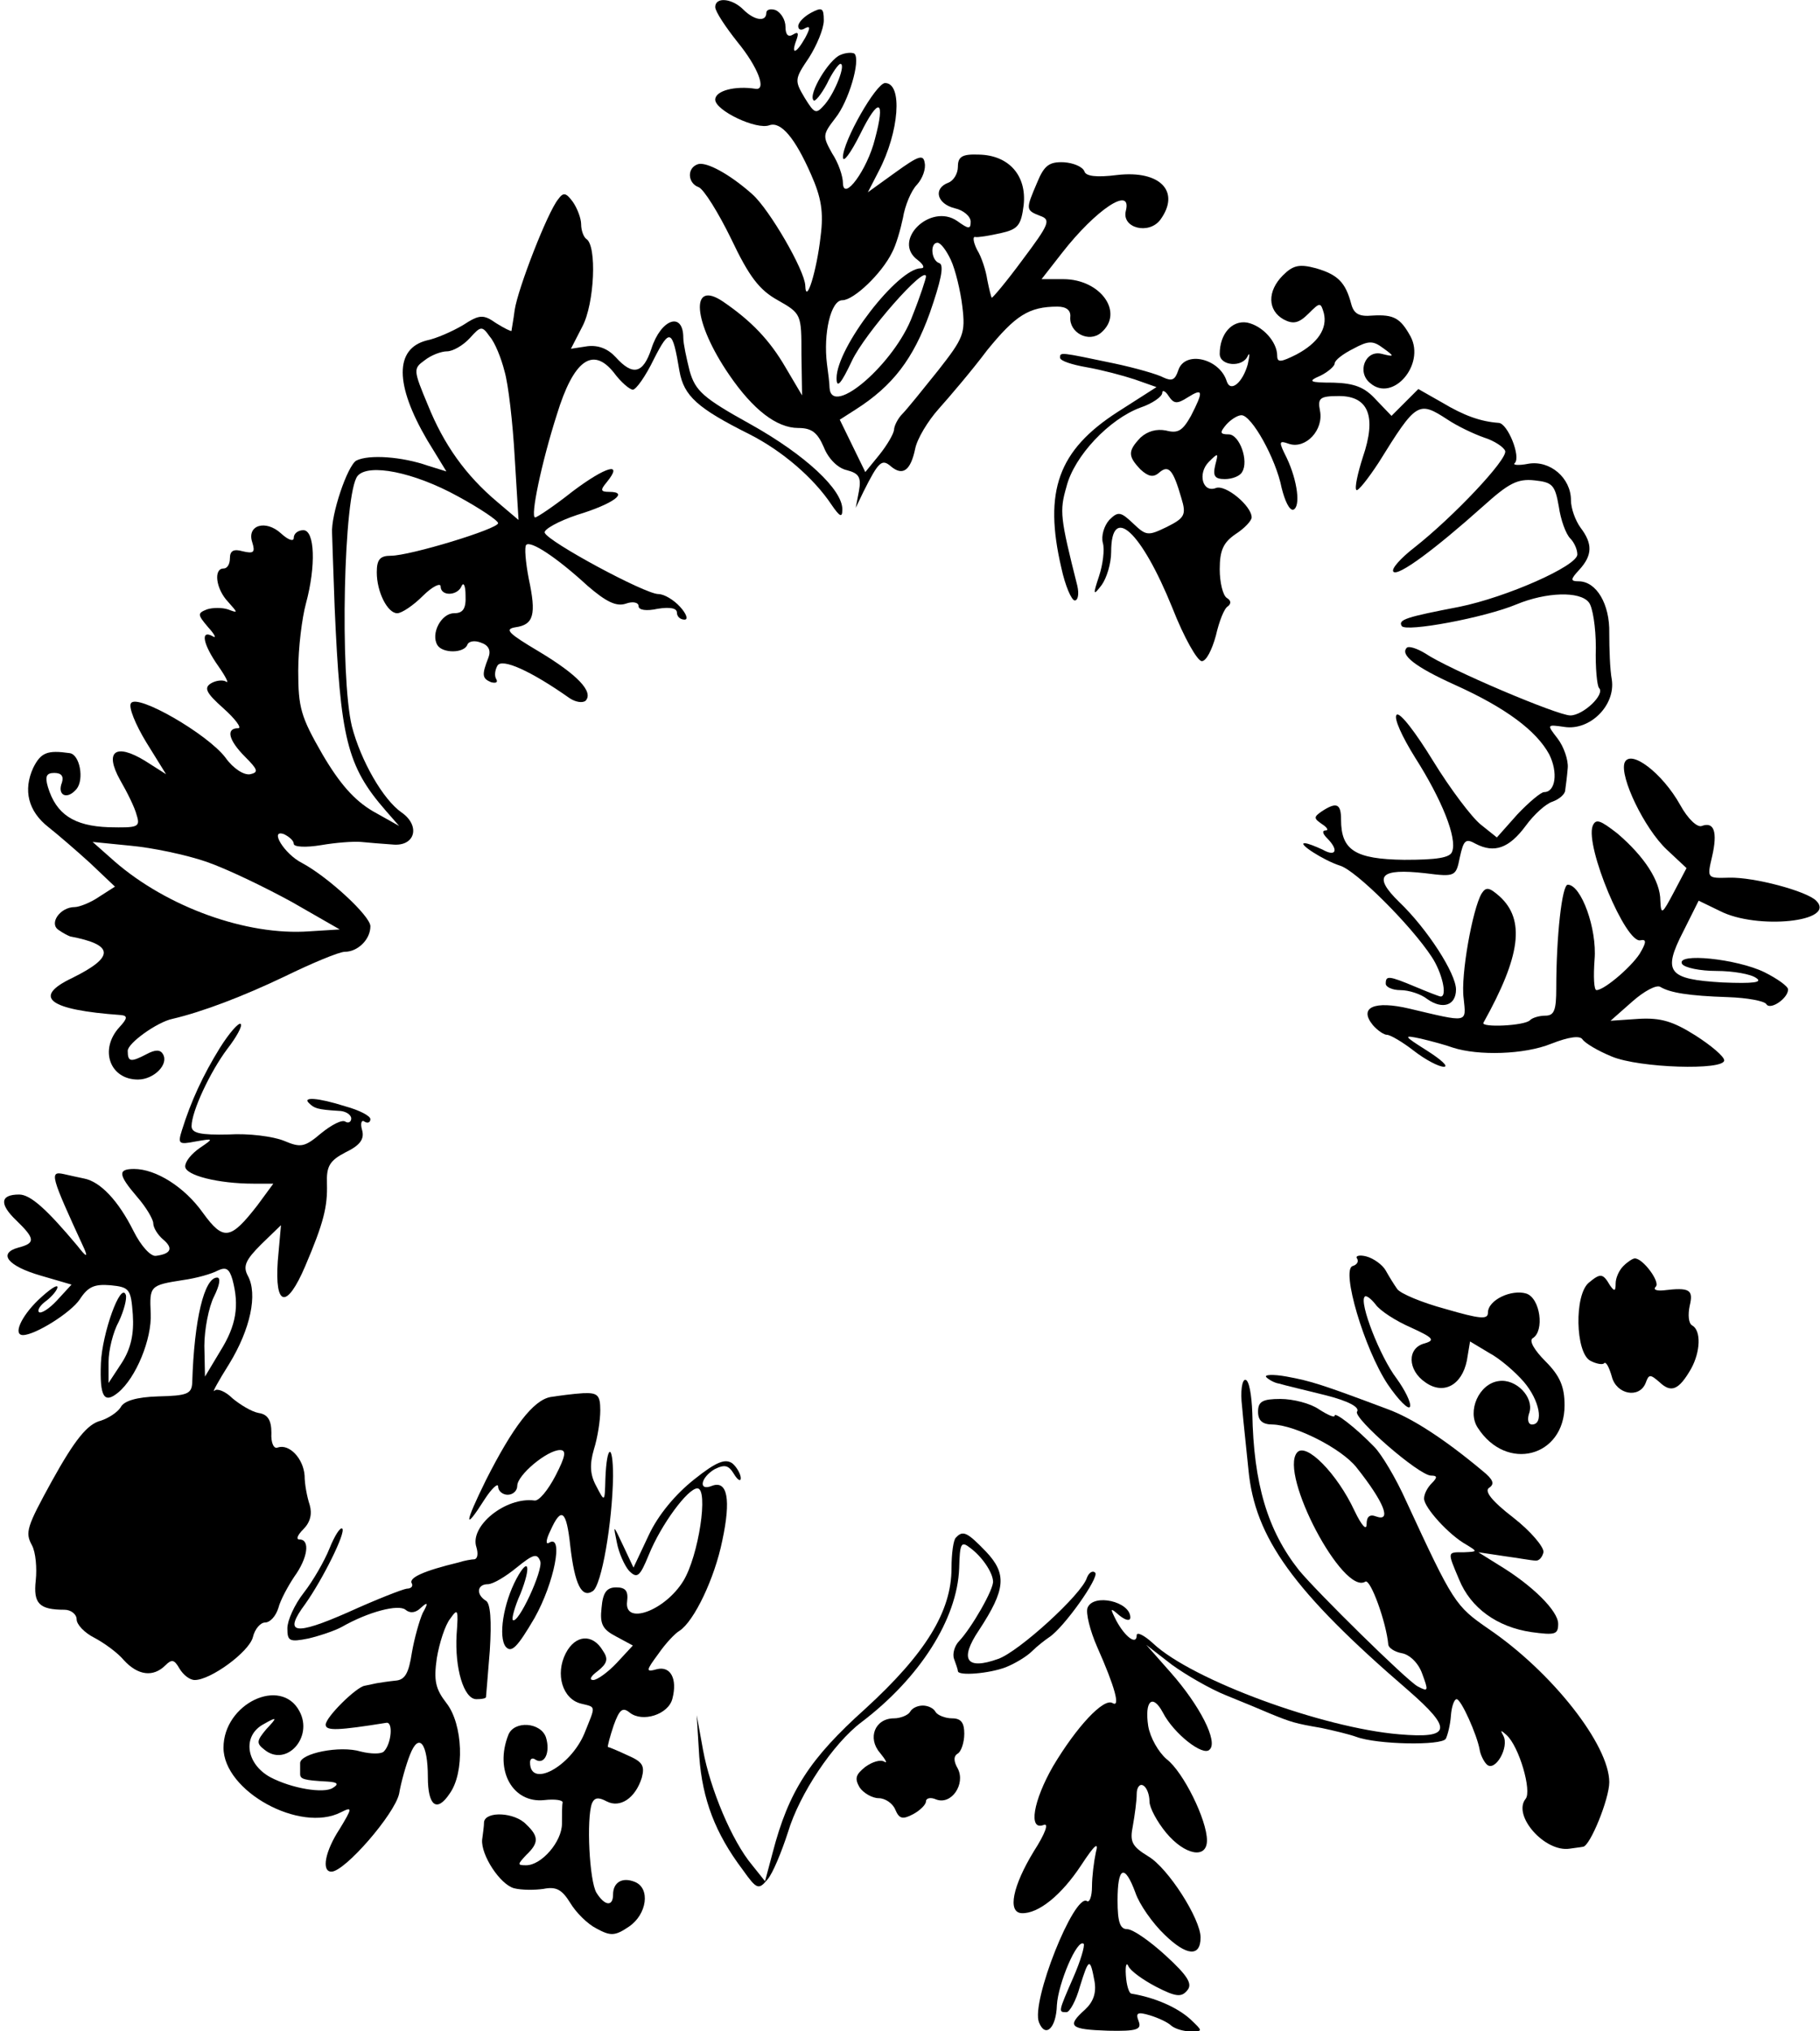<?xml version="1.0" standalone="no"?>
<!DOCTYPE svg PUBLIC "-//W3C//DTD SVG 20010904//EN"
 "http://www.w3.org/TR/2001/REC-SVG-20010904/DTD/svg10.dtd">
<svg version="1.0" xmlns="http://www.w3.org/2000/svg"
 width="285pt" height="318pt" viewBox="0 0 285 318"
 preserveAspectRatio="xMidYMid meet">
<g transform="translate(0,318) scale(0.1,-0.1)"
fill="#000000" stroke="none">
<path d="M1120 3169 c0 -7 16 -31 35 -55 32 -39 46 -76 28 -73 -32 5 -63 -3
-63 -17 0 -17 65 -48 85 -40 18 6 40 -20 65 -77 16 -36 20 -59 15 -97 -6 -54
-23 -109 -24 -77 -1 24 -56 119 -83 143 -36 32 -72 51 -85 47 -18 -6 -16 -30
1 -36 8 -3 31 -40 51 -81 28 -59 44 -80 73 -96 37 -21 37 -22 37 -85 l1 -64
-26 44 c-25 43 -54 73 -98 103 -52 35 -47 -32 10 -115 37 -54 74 -83 108 -83
21 0 30 -7 40 -30 7 -18 22 -33 36 -36 19 -5 23 -11 19 -33 l-5 -26 12 25 c24
48 29 52 43 40 19 -16 31 -6 38 27 3 16 20 44 37 63 17 19 52 60 76 92 44 54
65 68 110 68 14 0 21 -6 20 -16 -2 -25 29 -41 48 -25 37 31 0 84 -59 84 l-34
0 32 41 c53 68 110 106 100 66 -7 -27 36 -38 54 -14 32 44 0 78 -68 70 -32 -4
-49 -2 -51 6 -3 7 -17 13 -32 14 -23 1 -31 -5 -42 -32 -18 -42 -18 -43 5 -52
17 -6 14 -13 -28 -69 -25 -34 -47 -60 -48 -59 -1 1 -4 13 -7 28 -2 14 -9 36
-16 47 -6 12 -7 21 -3 20 4 -1 22 2 40 6 27 6 32 12 36 44 5 46 -23 78 -70 79
-26 1 -33 -3 -33 -19 0 -11 -7 -22 -15 -25 -24 -9 -18 -33 10 -40 14 -3 25
-13 25 -21 0 -12 -3 -12 -21 1 -42 29 -103 -31 -62 -61 9 -7 12 -13 5 -13 -36
0 -132 -124 -132 -172 0 -17 7 -9 24 27 20 43 116 152 116 132 0 -3 -9 -31
-21 -61 -27 -74 -127 -161 -130 -113 0 6 -2 23 -4 37 -6 48 6 100 24 100 18 0
62 42 78 75 6 11 13 35 17 54 3 19 13 43 22 52 9 10 14 25 12 34 -2 14 -10 11
-46 -15 l-43 -31 17 33 c32 61 38 138 10 138 -14 0 -66 -91 -66 -116 0 -10 12
6 27 36 29 59 40 55 23 -8 -12 -48 -49 -98 -50 -69 0 11 -7 32 -17 47 -15 27
-15 29 5 55 21 26 40 91 30 101 -3 2 -13 2 -22 -2 -18 -7 -51 -62 -42 -71 2
-3 12 9 21 26 8 17 18 31 21 31 9 0 -8 -44 -24 -63 -14 -16 -16 -16 -32 10
-16 27 -16 29 7 63 12 19 23 45 23 58 0 20 -3 21 -20 12 -11 -6 -20 -15 -20
-21 0 -6 5 -7 11 -3 8 4 8 0 0 -15 -14 -25 -23 -28 -14 -4 4 11 3 14 -5 9 -8
-5 -12 0 -12 12 0 11 -7 22 -15 26 -8 3 -15 1 -15 -4 0 -15 -19 -12 -36 5 -18
18 -44 20 -44 4z m369 -396 c7 -15 15 -48 18 -73 5 -42 2 -49 -38 -100 -24
-30 -49 -61 -56 -68 -7 -7 -13 -19 -13 -25 -1 -7 -11 -24 -23 -39 l-22 -27
-20 41 -20 41 25 16 c58 37 90 79 116 151 17 49 23 75 15 78 -13 4 -15 32 -3
32 5 0 14 -12 21 -27z"/>
<path d="M874 2868 c-17 -21 -63 -140 -68 -173 -2 -16 -5 -31 -5 -33 -1 -1
-11 4 -24 12 -20 14 -26 14 -52 -3 -17 -10 -42 -21 -57 -24 -50 -13 -50 -69 1
-156 l30 -49 -29 9 c-40 14 -92 18 -112 8 -14 -8 -40 -85 -38 -114 0 -5 2 -57
4 -115 9 -206 19 -249 80 -319 l21 -24 -41 23 c-29 17 -52 43 -79 89 -34 59
-38 73 -38 131 0 36 6 83 12 105 16 59 14 115 -4 115 -8 0 -15 -5 -15 -12 0
-6 -8 -4 -20 7 -24 22 -54 13 -45 -14 5 -16 2 -18 -15 -14 -14 4 -20 1 -20
-11 0 -9 -4 -16 -10 -16 -16 0 -12 -32 7 -52 16 -18 16 -18 0 -12 -9 3 -24 3
-33 0 -15 -6 -15 -8 2 -28 11 -12 13 -18 7 -14 -20 11 -15 -13 9 -47 12 -17
17 -28 12 -24 -5 3 -16 2 -24 -3 -11 -7 -7 -15 20 -39 19 -17 29 -31 23 -31
-20 0 -15 -19 11 -45 20 -20 21 -24 8 -27 -10 -2 -27 9 -39 26 -28 37 -139
101 -148 85 -4 -6 7 -33 24 -61 l31 -50 -33 21 c-46 28 -64 15 -39 -30 11 -19
23 -43 26 -55 6 -19 2 -20 -44 -19 -54 2 -82 20 -95 63 -5 17 -2 22 10 22 11
0 15 -5 12 -15 -8 -20 8 -28 23 -10 12 15 5 54 -11 56 -35 5 -45 1 -57 -23
-16 -35 -8 -68 24 -93 14 -11 43 -36 65 -56 l39 -37 -25 -16 c-13 -9 -31 -16
-38 -16 -23 0 -41 -26 -25 -36 7 -5 15 -9 18 -10 69 -13 70 -32 3 -65 -63 -30
-37 -50 76 -58 11 -1 11 -5 -2 -19 -32 -35 -15 -82 29 -82 25 0 49 24 39 40
-4 7 -12 7 -25 0 -25 -13 -30 -13 -30 5 0 12 46 45 70 50 47 11 110 35 175 66
43 21 86 39 95 39 20 0 40 19 40 40 0 16 -66 77 -107 99 -28 14 -52 54 -28 45
8 -4 15 -10 15 -15 0 -5 19 -6 43 -2 23 4 51 6 62 5 11 -1 33 -3 49 -4 36 -4
45 29 15 50 -29 20 -64 81 -78 135 -19 79 -13 366 9 392 17 20 88 6 157 -32
35 -19 63 -38 63 -42 0 -9 -138 -51 -168 -51 -17 0 -22 -6 -22 -26 0 -31 17
-64 32 -64 7 0 25 12 40 27 15 15 28 21 28 15 0 -16 27 -15 33 1 3 6 6 0 6
-15 1 -21 -4 -28 -18 -28 -20 0 -37 -32 -26 -50 8 -13 42 -13 47 1 2 5 11 7
21 3 12 -4 16 -12 12 -23 -11 -28 -10 -33 4 -39 8 -2 11 0 8 5 -3 5 -2 14 2
21 7 12 52 -8 113 -51 9 -6 20 -8 25 -4 13 14 -13 41 -73 77 -47 28 -55 35
-37 38 29 4 33 20 21 76 -5 26 -7 50 -4 53 7 7 47 -19 96 -64 29 -25 45 -33
60 -28 11 4 20 2 20 -4 0 -6 12 -8 30 -4 19 3 30 1 30 -6 0 -6 5 -11 12 -11 6
0 3 9 -7 20 -10 11 -25 20 -34 20 -21 0 -173 82 -178 96 -2 5 21 18 51 28 56
17 82 36 50 36 -14 0 -14 3 -4 15 27 33 -1 25 -53 -14 -29 -23 -56 -41 -59
-41 -8 0 10 86 34 161 26 85 56 107 89 66 11 -15 25 -27 30 -27 5 0 20 21 33
48 25 49 29 47 40 -19 7 -39 28 -58 110 -99 51 -26 100 -68 128 -110 13 -19
17 -21 17 -8 1 31 -58 86 -144 134 -74 41 -86 52 -95 83 -5 20 -10 43 -10 52
0 42 -35 30 -50 -17 -13 -39 -29 -43 -56 -13 -12 13 -27 19 -44 17 l-26 -4 18
35 c19 36 23 127 6 137 -4 3 -8 13 -8 23 0 9 -6 25 -13 35 -11 15 -15 15 -23
4z m-84 -269 c6 -20 13 -81 16 -135 l6 -98 -33 28 c-50 42 -84 90 -109 152
-23 55 -23 57 -5 70 10 8 26 14 35 14 9 0 25 9 36 21 17 19 19 19 31 2 8 -9
18 -34 23 -54z m-467 -768 c32 -11 92 -40 134 -63 l75 -43 -48 -3 c-98 -7
-222 38 -304 109 l-35 31 60 -6 c33 -3 86 -14 118 -25z"/>
<path d="M2009 2749 c-25 -25 -24 -55 1 -69 15 -8 24 -6 39 9 18 18 19 18 24
1 6 -24 -9 -47 -43 -65 -24 -12 -30 -13 -30 -2 0 22 -23 47 -47 52 -24 4 -43
-18 -43 -49 0 -19 36 -22 44 -3 3 6 3 1 0 -13 -8 -29 -27 -45 -33 -27 -11 36
-66 49 -76 17 -5 -15 -10 -17 -23 -11 -9 5 -44 15 -77 22 -86 18 -85 18 -85 9
0 -5 19 -11 42 -15 23 -4 57 -13 75 -19 l34 -12 -61 -39 c-93 -60 -116 -124
-88 -244 6 -28 16 -51 21 -51 5 0 7 10 4 23 -27 107 -28 117 -17 155 12 48 67
106 116 124 18 6 34 17 34 23 0 5 5 3 10 -5 8 -12 13 -13 30 -2 24 15 25 10 5
-29 -13 -23 -20 -28 -39 -23 -15 3 -29 -1 -40 -11 -20 -21 -20 -29 0 -50 12
-11 20 -13 29 -5 15 13 22 5 35 -40 8 -26 5 -31 -23 -45 -29 -14 -32 -14 -52
5 -20 19 -24 20 -38 6 -8 -9 -13 -25 -10 -36 3 -10 0 -34 -6 -52 -10 -30 -9
-31 4 -14 8 11 15 34 15 52 0 76 47 33 96 -88 18 -46 39 -83 46 -83 7 0 16 18
22 40 5 22 13 43 19 46 5 4 5 9 -2 13 -6 4 -11 24 -11 45 0 30 6 42 25 55 14
9 25 21 25 26 0 18 -41 52 -56 46 -21 -8 -29 23 -11 41 15 15 15 14 10 -5 -4
-17 -1 -22 15 -22 12 0 24 5 27 11 11 17 -4 59 -21 59 -14 0 -14 3 -4 15 7 8
18 15 24 15 16 0 54 -68 63 -114 5 -20 12 -35 18 -34 12 4 7 45 -10 81 -13 26
-13 28 4 22 26 -8 54 22 48 52 -4 20 0 23 30 23 46 0 59 -32 37 -96 -8 -25
-13 -48 -10 -51 2 -3 18 17 35 43 59 95 62 97 108 67 15 -10 40 -22 57 -28 16
-5 31 -15 33 -21 4 -13 -81 -103 -142 -151 -22 -17 -37 -34 -33 -38 7 -8 65
35 141 103 39 35 53 43 80 40 28 -3 32 -7 38 -41 3 -21 11 -43 18 -50 6 -6 11
-17 11 -25 0 -18 -111 -67 -185 -82 -83 -16 -96 -20 -90 -30 6 -10 130 13 180
34 46 19 99 21 113 3 6 -7 11 -39 11 -71 -1 -31 2 -60 5 -63 10 -10 -25 -43
-45 -43 -20 0 -190 72 -227 97 -13 8 -26 12 -29 9 -11 -11 13 -30 75 -58 80
-36 128 -72 148 -109 14 -28 10 -59 -8 -59 -5 0 -24 -16 -42 -35 l-32 -36 -25
20 c-14 11 -48 56 -75 100 -27 44 -52 77 -57 72 -5 -5 9 -35 29 -67 42 -66 66
-126 58 -147 -3 -10 -25 -13 -75 -13 -77 1 -99 15 -99 63 0 25 -7 28 -30 13
-13 -9 -13 -11 0 -20 8 -5 11 -10 6 -10 -6 0 -5 -5 2 -12 19 -19 14 -30 -7
-18 -11 5 -23 10 -28 10 -12 0 30 -27 55 -35 25 -7 112 -94 144 -143 16 -24
25 -62 14 -62 -2 0 -20 7 -39 15 -43 18 -47 18 -47 5 0 -5 10 -10 23 -10 13 0
32 -6 42 -14 24 -17 45 -10 45 15 0 25 -45 95 -89 137 -42 41 -30 53 41 45 47
-6 48 -5 54 25 6 27 9 30 25 21 29 -15 52 -7 78 28 13 18 32 35 42 38 11 4 20
12 20 18 1 7 3 22 4 35 1 12 -6 33 -16 46 -17 22 -17 22 11 18 40 -6 80 34 74
74 -3 16 -4 49 -4 73 1 45 -20 81 -48 81 -13 0 -13 3 1 18 21 23 21 41 2 66
-8 11 -15 30 -15 43 0 35 -33 63 -67 57 -15 -3 -25 -2 -21 1 10 10 -11 62 -25
63 -28 2 -54 11 -89 32 l-37 21 -21 -21 -21 -21 -24 25 c-18 20 -34 26 -67 27
-38 0 -41 2 -20 11 12 6 22 15 22 19 0 5 13 15 29 23 24 13 31 13 47 1 18 -13
18 -14 -2 -9 -26 7 -40 -29 -18 -46 35 -30 86 29 63 73 -16 29 -26 35 -60 33
-21 -2 -29 3 -33 18 -9 34 -21 46 -55 56 -26 7 -36 5 -52 -11z"/>
<path d="M2544 1986 c-8 -22 31 -103 66 -136 l31 -29 -20 -38 c-18 -34 -20
-36 -21 -13 0 31 -25 69 -67 105 -27 21 -34 24 -39 12 -12 -32 52 -185 75
-179 9 2 9 -3 1 -17 -10 -20 -57 -61 -70 -61 -4 0 -5 21 -3 48 4 48 -21 117
-42 117 -9 0 -18 -81 -18 -162 0 -34 -3 -43 -17 -43 -9 0 -20 -3 -24 -7 -8 -9
-78 -12 -73 -4 58 104 66 161 25 198 -16 14 -21 15 -28 4 -14 -24 -33 -128
-28 -164 4 -39 8 -38 -85 -16 -55 13 -80 2 -57 -26 7 -8 17 -15 22 -15 5 0 24
-11 42 -25 18 -14 39 -25 47 -25 8 0 -4 11 -26 25 -38 24 -38 25 -10 19 17 -4
39 -10 50 -14 40 -13 112 -11 154 6 28 11 45 13 49 7 4 -6 24 -18 46 -27 43
-18 176 -22 176 -6 0 6 -20 23 -45 39 -35 22 -54 28 -89 26 l-44 -3 34 30 c18
16 38 27 44 23 15 -9 44 -14 106 -16 30 -1 57 -6 60 -11 6 -10 34 9 34 23 0 5
-17 17 -37 27 -43 21 -139 31 -129 13 4 -6 28 -11 54 -11 26 0 54 -5 62 -11
11 -7 -4 -9 -53 -7 -85 5 -94 16 -61 80 l24 48 33 -16 c58 -30 184 -17 151 16
-15 15 -97 37 -136 36 -35 -1 -35 -1 -27 33 9 39 3 55 -16 48 -7 -3 -22 11
-34 33 -28 50 -78 88 -87 66z"/>
<path d="M344 1539 c-26 -42 -45 -83 -59 -128 -7 -22 -5 -23 21 -18 29 5 29 5
7 -10 -13 -9 -23 -21 -23 -29 0 -14 52 -27 107 -27 l31 0 -25 -34 c-42 -54
-53 -56 -85 -12 -29 41 -74 69 -108 69 -26 0 -25 -9 5 -44 14 -16 25 -35 25
-41 0 -7 7 -18 15 -25 17 -14 13 -23 -11 -26 -8 -1 -23 15 -35 39 -24 48 -52
77 -77 82 -9 2 -24 5 -32 7 -23 5 -21 -2 32 -117 6 -14 3 -13 -11 5 -47 56
-73 80 -91 80 -30 0 -31 -15 -5 -40 30 -29 31 -36 4 -43 -33 -9 -17 -29 35
-44 l48 -14 -23 -25 c-12 -13 -25 -21 -28 -18 -3 3 2 11 12 18 9 7 17 17 17
21 0 5 -13 -4 -30 -20 -27 -26 -40 -55 -24 -55 19 0 75 35 89 56 13 20 23 24
48 22 30 -3 32 -6 35 -46 2 -30 -3 -53 -17 -75 l-21 -32 0 33 c0 18 7 47 16
63 8 17 13 36 11 42 -8 21 -37 -60 -39 -107 -2 -53 5 -64 27 -46 28 23 53 84
51 124 -2 43 -1 44 50 52 22 3 46 10 55 15 13 6 18 3 23 -14 11 -41 6 -72 -19
-112 l-24 -40 -1 48 c0 26 7 61 15 77 9 18 11 30 5 30 -20 0 -36 -65 -39 -165
-1 -17 -8 -20 -53 -21 -34 -1 -54 -7 -59 -17 -5 -8 -19 -17 -31 -21 -21 -5
-41 -30 -77 -95 -39 -71 -42 -80 -31 -100 6 -11 8 -36 6 -55 -4 -36 5 -46 45
-46 10 0 19 -7 19 -15 0 -8 12 -21 28 -29 15 -8 36 -23 46 -35 22 -24 46 -27
65 -8 10 10 14 9 22 -5 6 -10 16 -18 24 -18 25 0 85 44 91 67 3 13 12 23 19
23 8 0 17 10 21 23 3 12 15 34 25 49 21 29 25 58 8 58 -6 0 -3 7 6 16 11 11
14 24 10 38 -4 12 -8 32 -8 46 -2 27 -24 50 -42 44 -6 -3 -11 7 -10 23 0 20
-6 29 -20 31 -11 2 -29 13 -41 23 -11 11 -24 16 -28 12 -5 -5 6 15 23 42 33
54 45 109 29 138 -8 15 -3 25 21 49 l31 30 -5 -56 c-5 -72 14 -76 43 -8 29 68
35 93 34 129 -1 27 4 36 29 49 23 11 30 21 26 35 -3 10 -1 17 4 13 5 -3 9 -1
9 4 0 5 -17 14 -39 20 -44 14 -68 15 -57 5 8 -8 13 -10 46 -12 11 0 20 -6 20
-12 0 -5 -4 -8 -9 -5 -5 4 -22 -5 -38 -18 -26 -22 -32 -23 -58 -12 -17 7 -56
12 -87 10 -44 -1 -58 2 -58 13 0 23 29 85 56 121 14 18 24 36 21 39 -3 3 -18
-14 -33 -38z"/>
<path d="M2125 1210 c3 -5 0 -10 -7 -12 -18 -6 18 -129 55 -185 17 -25 33 -41
35 -35 2 6 -8 26 -21 44 -26 34 -59 119 -50 128 2 3 10 -3 17 -12 7 -10 32
-26 55 -36 35 -16 39 -20 22 -25 -28 -7 -27 -42 1 -61 28 -20 57 -5 65 34 l5
30 30 -18 c17 -9 41 -30 54 -45 25 -29 32 -67 13 -67 -6 0 -8 8 -4 19 7 24
-21 53 -48 49 -31 -4 -50 -47 -33 -73 45 -70 136 -46 136 35 0 29 -7 46 -30
69 -17 17 -26 32 -20 36 19 11 12 63 -10 70 -23 7 -60 -10 -60 -30 0 -11 -12
-10 -67 6 -37 10 -70 24 -75 31 -5 7 -13 20 -18 29 -5 9 -19 19 -30 22 -11 3
-18 1 -15 -3z"/>
<path d="M2542 1198 c-7 -7 -12 -19 -12 -27 0 -13 -2 -13 -9 -3 -11 19 -15 19
-33 4 -23 -19 -21 -109 2 -122 9 -5 20 -7 22 -4 3 3 8 -7 12 -21 7 -28 43 -35
53 -10 5 14 7 14 22 1 18 -17 30 -12 49 21 15 27 16 60 2 68 -6 3 -7 17 -4 31
6 25 0 29 -41 24 -11 -1 -17 1 -12 6 7 7 -20 44 -33 44 -3 0 -11 -5 -18 -12z"/>
<path d="M1983 1024 c4 -4 13 -9 20 -10 10 -3 40 -10 72 -18 36 -9 55 -19 50
-26 -6 -10 97 -100 116 -100 10 0 10 -3 1 -12 -7 -7 -12 -17 -12 -24 0 -14 39
-57 66 -72 18 -11 18 -11 -3 -12 -27 0 -27 2 -8 -43 18 -44 59 -74 113 -82 37
-5 42 -4 42 13 0 20 -40 60 -93 92 l-32 20 40 -6 c22 -3 44 -7 49 -7 6 -1 11
5 13 13 1 8 -20 33 -47 54 -35 27 -46 42 -38 47 9 6 6 13 -10 26 -61 51 -111
83 -149 97 -104 39 -120 44 -158 51 -22 4 -36 3 -32 -1z"/>
<path d="M1945 978 c2 -24 7 -68 10 -99 10 -106 70 -190 250 -345 70 -61 68
-76 -14 -69 -120 10 -324 85 -385 142 -14 13 -26 19 -26 13 0 -16 -18 -3 -32
23 -10 20 -10 21 5 8 10 -8 17 -9 17 -3 0 25 -58 38 -67 15 -3 -8 4 -36 15
-61 28 -63 37 -96 24 -88 -14 8 -56 -37 -93 -99 -31 -54 -39 -101 -15 -92 9 4
3 -13 -15 -41 -33 -54 -42 -96 -19 -97 26 -1 62 28 93 75 21 32 28 38 23 20
-3 -14 -6 -38 -6 -53 0 -16 -4 -26 -8 -23 -20 12 -88 -158 -75 -190 10 -25 27
-9 28 27 2 34 32 105 42 96 2 -3 -5 -27 -16 -52 -24 -55 -24 -55 -11 -55 5 0
15 18 21 40 14 45 16 46 23 8 3 -18 -2 -32 -15 -44 -29 -26 -24 -31 36 -33 46
-1 53 2 48 15 -5 13 -2 15 18 9 13 -4 28 -11 33 -16 6 -5 19 -9 30 -9 20 0 20
0 0 19 -21 19 -56 34 -92 40 -4 0 -8 13 -9 29 -1 15 1 21 4 14 3 -7 22 -21 43
-32 31 -16 40 -17 49 -6 9 10 1 23 -34 55 -24 22 -51 41 -60 41 -11 0 -15 11
-15 45 0 53 11 58 28 12 6 -18 27 -48 46 -66 34 -33 56 -35 56 -4 0 29 -51
109 -82 127 -26 16 -29 23 -24 48 3 17 6 39 6 50 0 10 5 16 10 13 6 -3 10 -15
10 -25 0 -10 12 -32 26 -49 29 -35 64 -42 64 -12 0 32 -37 107 -63 127 -13 11
-26 34 -29 52 -6 40 7 51 23 21 17 -33 63 -69 73 -58 14 12 -15 69 -61 121
l-38 43 40 -31 c22 -16 60 -38 85 -48 25 -10 56 -23 70 -29 32 -13 38 -15 79
-22 19 -4 44 -10 55 -14 32 -12 133 -14 140 -3 3 6 7 22 8 36 1 14 5 26 9 26
7 0 32 -56 36 -79 1 -7 6 -18 11 -23 13 -13 36 27 26 45 -5 9 -4 9 5 1 20 -18
40 -88 30 -100 -21 -26 30 -84 69 -78 6 1 16 2 21 3 11 1 41 75 41 101 0 58
-89 172 -189 240 -52 36 -55 40 -129 200 -16 36 -39 74 -50 85 -30 31 -62 55
-62 49 0 -4 -11 1 -25 10 -13 9 -40 16 -60 16 -28 0 -35 -4 -35 -20 0 -14 7
-20 23 -20 35 -1 107 -37 131 -67 43 -54 56 -86 31 -77 -10 4 -15 0 -15 -12 0
-11 -8 -2 -19 21 -27 58 -76 108 -90 91 -28 -34 72 -224 107 -202 8 5 33 -64
36 -99 1 -5 10 -11 21 -13 12 -2 26 -15 32 -32 10 -27 10 -29 -7 -20 -17 9
-159 149 -186 182 -49 62 -71 135 -73 246 -1 28 -5 52 -11 52 -5 0 -8 -18 -5
-42z"/>
<path d="M862 993 c-27 -5 -59 -47 -101 -130 -34 -69 -35 -82 -2 -30 11 17 21
26 21 20 0 -7 7 -13 15 -13 8 0 15 6 15 14 0 17 47 56 67 56 10 0 9 -9 -7 -40
-12 -23 -26 -40 -33 -39 -45 6 -102 -40 -91 -73 3 -10 2 -18 -3 -19 -4 0 -16
-2 -25 -5 -54 -13 -79 -24 -73 -33 2 -4 -1 -8 -8 -8 -7 -1 -48 -17 -92 -37
-84 -37 -102 -34 -67 13 27 38 64 112 58 118 -3 3 -12 -11 -20 -31 -8 -20 -26
-51 -40 -69 -15 -19 -26 -44 -26 -56 0 -20 3 -22 33 -16 17 4 41 12 52 18 42
24 89 36 100 27 7 -6 16 -5 24 3 11 10 12 8 3 -8 -5 -11 -13 -39 -17 -62 -5
-33 -11 -43 -26 -44 -10 -1 -23 -3 -29 -4 -5 -1 -14 -3 -19 -4 -13 -2 -61 -49
-61 -61 0 -10 20 -9 95 3 11 2 8 -33 -4 -45 -4 -4 -20 -4 -36 0 -33 10 -95 -3
-95 -18 0 -6 0 -13 0 -17 0 -8 5 -10 43 -12 16 -1 18 -4 8 -10 -14 -9 -64 -1
-98 17 -38 21 -44 65 -10 83 21 12 22 11 4 -8 -15 -18 -16 -22 -3 -32 34 -28
77 19 55 60 -29 55 -119 12 -119 -57 0 -68 120 -134 184 -101 18 9 18 7 -2
-26 -23 -35 -29 -67 -13 -67 21 0 99 90 106 122 3 18 11 46 17 61 14 36 28 18
28 -35 0 -45 14 -56 34 -26 24 33 21 109 -5 142 -17 22 -20 35 -15 70 4 24 13
52 21 62 12 17 13 15 10 -25 -3 -52 11 -101 31 -101 8 0 14 1 15 3 0 1 3 34 6
73 3 47 1 74 -6 78 -16 10 -14 26 3 26 8 0 28 12 45 26 26 21 32 23 37 10 5
-14 -35 -100 -43 -92 -2 2 3 21 12 41 17 43 13 59 -6 24 -21 -39 -29 -92 -17
-107 9 -10 18 -1 45 45 31 55 46 132 23 118 -6 -4 -5 5 2 19 17 38 25 32 31
-24 7 -61 18 -82 35 -71 14 8 31 108 32 180 0 53 -10 50 -12 -4 -1 -37 -1 -37
-14 -12 -10 18 -11 34 -4 58 6 19 10 46 10 61 0 24 -4 28 -27 27 -16 -1 -38
-4 -51 -6z"/>
<path d="M1087 864 c-29 -23 -56 -55 -71 -87 l-24 -51 -16 34 c-16 34 -16 34
-10 5 3 -16 12 -36 19 -44 13 -13 17 -9 31 25 19 47 61 104 76 104 18 0 2
-106 -22 -145 -29 -47 -93 -70 -88 -32 2 16 -2 22 -17 22 -15 0 -21 -8 -23
-32 -3 -26 2 -34 23 -45 l26 -14 -25 -27 c-14 -15 -31 -27 -37 -27 -7 0 -4 6
7 14 15 12 17 19 8 32 -16 27 -43 25 -58 -4 -17 -33 -5 -72 24 -79 24 -6 23
-2 5 -47 -22 -52 -85 -86 -85 -45 0 6 4 8 9 4 14 -8 23 12 16 35 -8 24 -50 27
-59 4 -22 -56 7 -107 56 -102 17 2 30 0 29 -4 -1 -5 -1 -19 -1 -33 0 -28 -32
-65 -56 -65 -14 0 -14 1 0 16 20 19 20 29 0 48 -18 19 -63 21 -66 4 0 -7 -2
-20 -3 -28 -2 -24 28 -70 50 -76 12 -3 32 -3 46 -1 20 4 29 -1 42 -22 9 -15
27 -33 41 -40 22 -12 29 -12 51 3 28 19 34 60 9 70 -20 8 -34 -1 -34 -20 0
-19 -13 -18 -26 3 -11 18 -16 116 -7 140 4 9 10 10 23 3 21 -11 45 5 55 37 5
19 1 25 -22 35 -15 7 -29 13 -31 13 -1 1 3 16 9 34 9 25 14 29 25 20 20 -16
61 -3 67 22 8 31 -3 51 -24 46 -18 -5 -18 -3 2 24 11 16 26 32 33 36 23 15 55
82 67 141 14 65 8 95 -16 86 -22 -9 -18 13 4 26 16 8 22 6 30 -7 6 -10 11 -13
11 -7 0 6 -6 17 -13 23 -11 8 -25 3 -60 -25z"/>
<path d="M1497 773 c-4 -3 -7 -25 -7 -48 0 -68 -41 -134 -135 -220 -87 -78
-120 -129 -145 -225 l-12 -45 -20 25 c-32 38 -66 120 -77 180 l-10 55 4 -65
c5 -67 25 -120 68 -177 22 -31 25 -32 39 -15 8 9 22 43 32 74 18 60 71 139
115 172 91 69 150 161 153 241 1 39 3 43 17 32 19 -14 35 -38 36 -52 2 -12
-34 -74 -53 -94 -7 -7 -11 -20 -8 -28 3 -8 6 -17 6 -19 0 -8 49 -4 75 6 15 6
33 17 41 25 8 8 21 18 27 22 23 15 79 94 72 101 -4 4 -10 0 -13 -8 -8 -26
-107 -116 -139 -127 -50 -18 -61 -1 -30 45 42 64 44 88 11 123 -29 30 -36 34
-47 22z"/>
<path d="M1425 500 c-3 -5 -15 -10 -25 -10 -30 0 -42 -31 -22 -54 9 -11 12
-17 7 -14 -6 4 -19 0 -30 -8 -15 -12 -17 -18 -9 -32 6 -9 20 -17 30 -17 10 0
22 -8 26 -18 6 -14 11 -16 28 -7 11 6 20 15 20 20 0 5 7 7 16 3 24 -9 46 24
34 48 -7 12 -7 20 0 24 5 3 10 17 10 31 0 17 -5 24 -19 24 -11 0 -23 5 -26 10
-3 6 -12 10 -20 10 -8 0 -17 -4 -20 -10z"/>
</g>
</svg>
